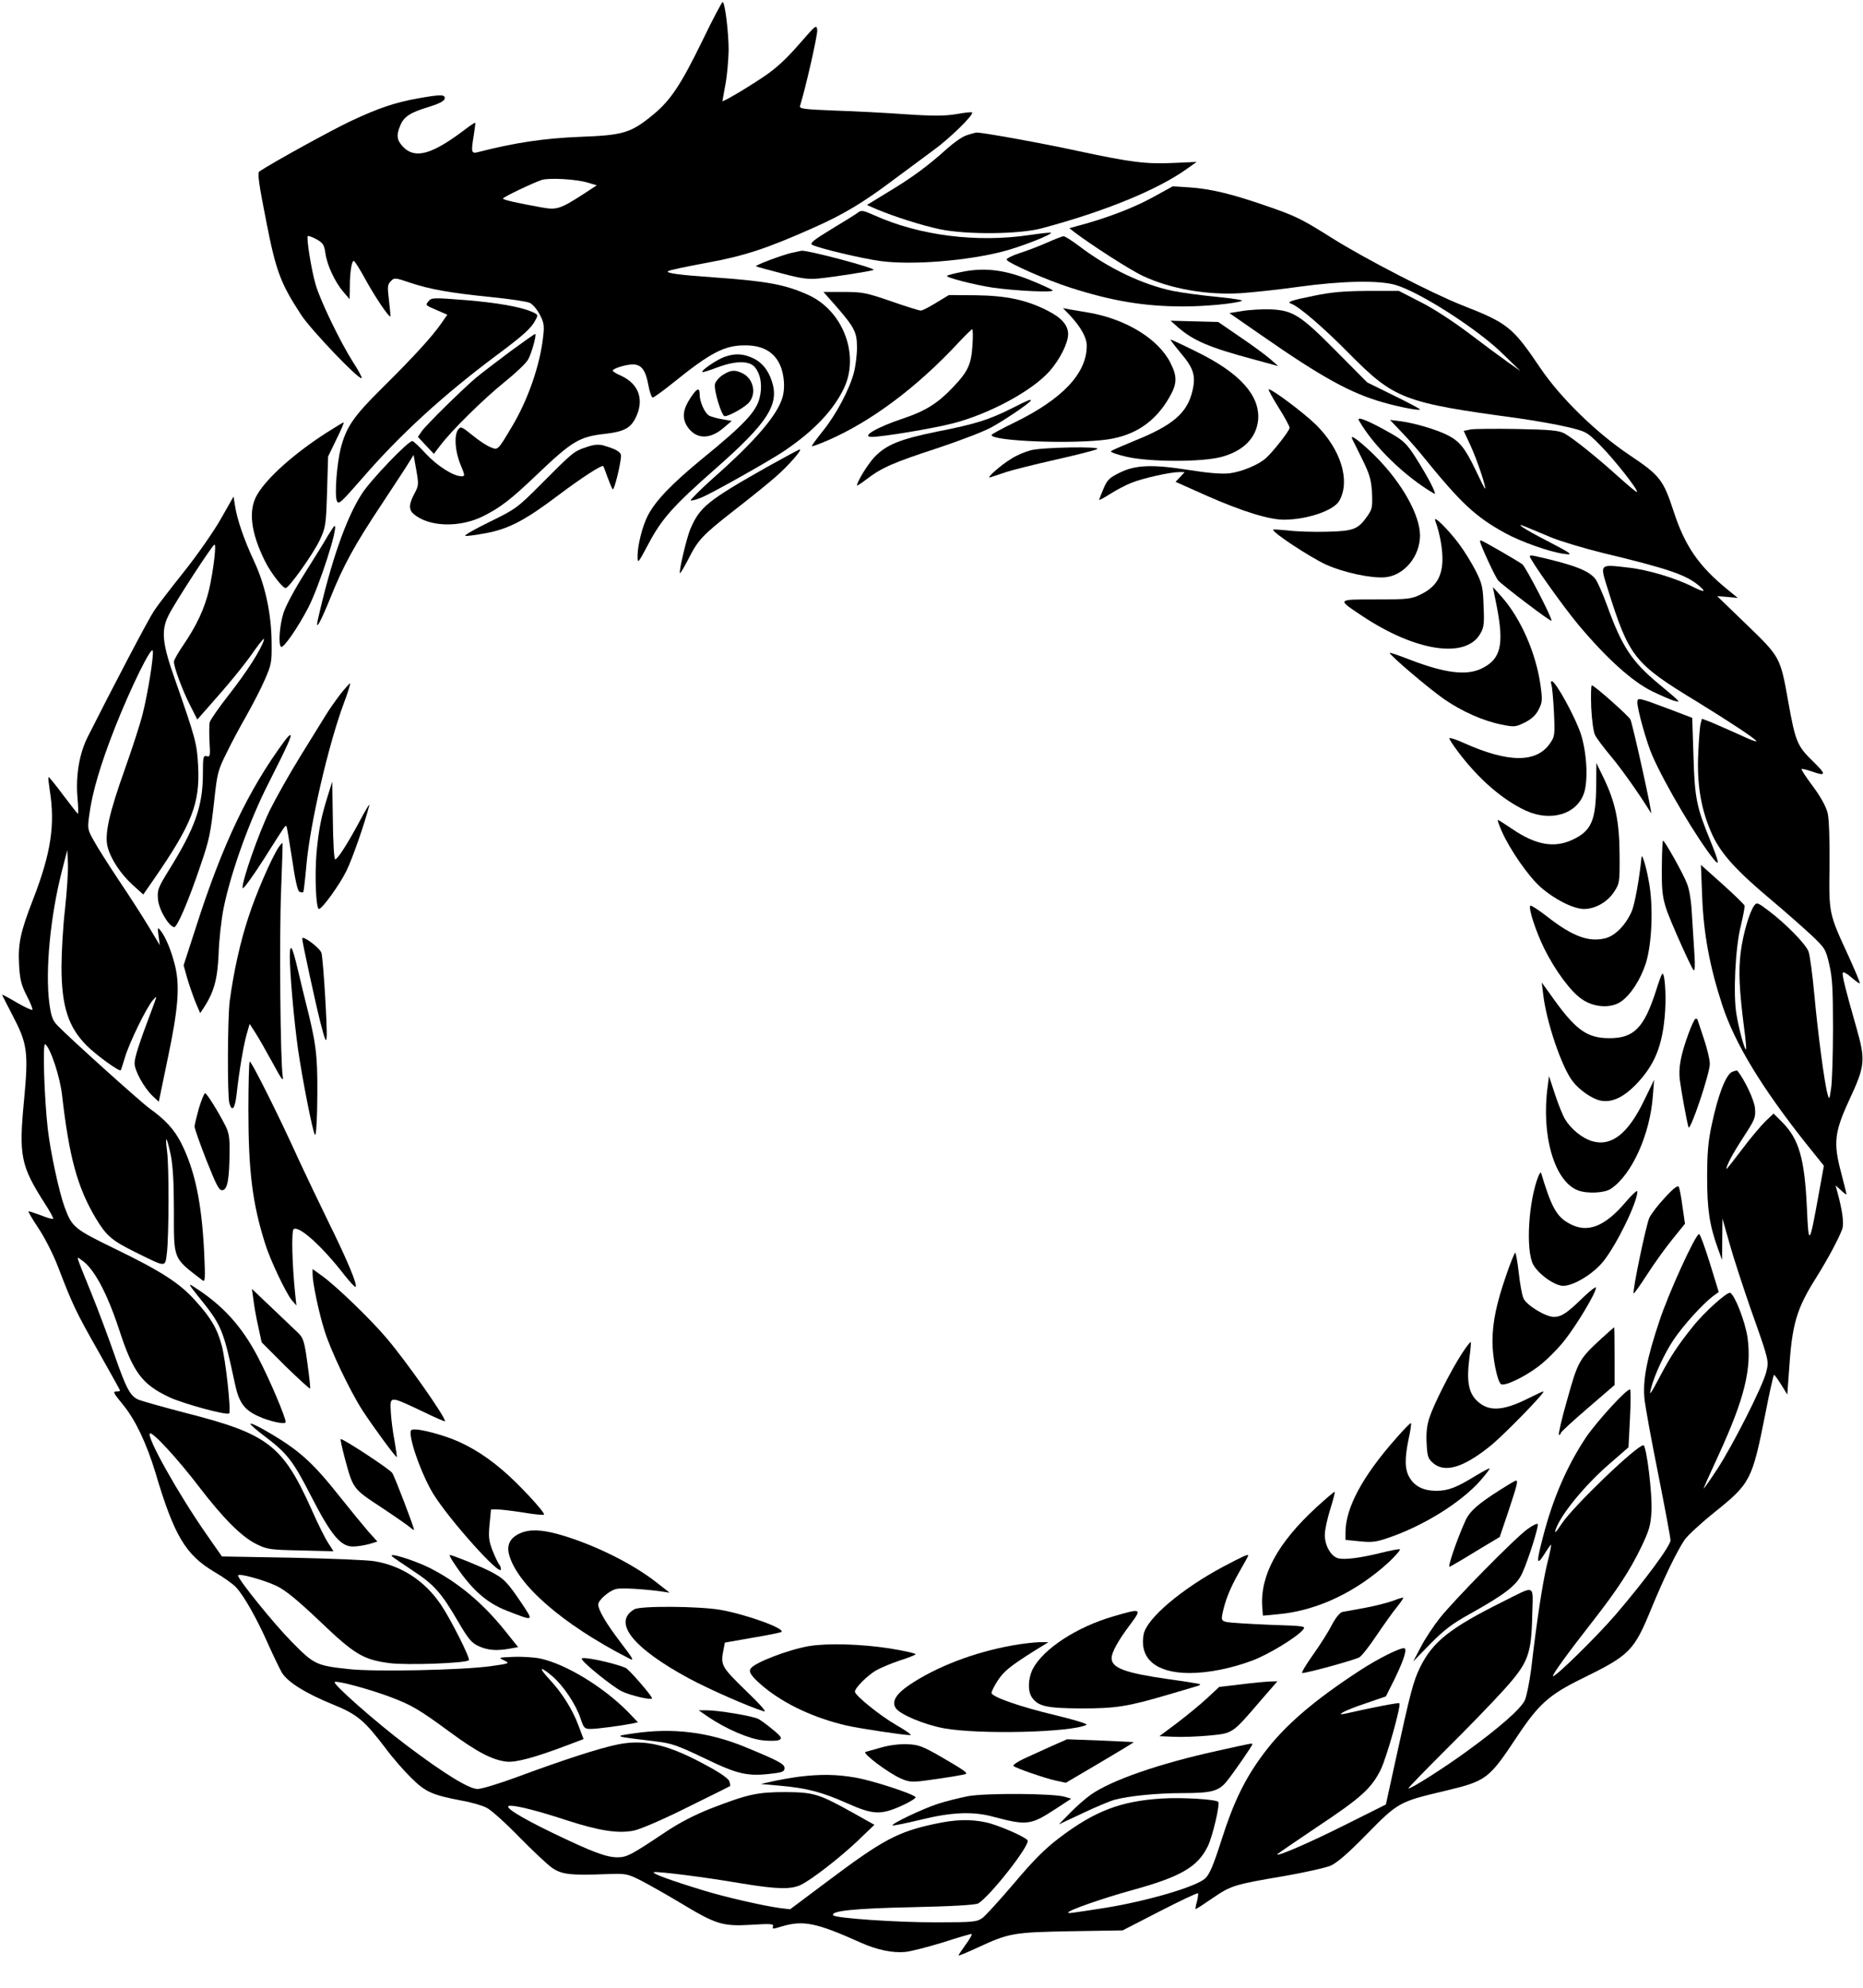 <?xml version="1.0" standalone="no"?>
<!DOCTYPE svg PUBLIC "-//W3C//DTD SVG 20010904//EN"
 "http://www.w3.org/TR/2001/REC-SVG-20010904/DTD/svg10.dtd">
<svg version="1.0" xmlns="http://www.w3.org/2000/svg"
 width="900pt" height="960pt" viewBox="0 0 900 960"
 preserveAspectRatio="xMidYMid meet">
<g transform="translate(0,960) scale(0.1,-0.1)"
fill="#000000" stroke="none">
<path d="M3392 9401 c-104 -213 -153 -286 -238 -356 -108 -88 -142 -98 -354
-106 -173 -7 -313 -28 -492 -74 -32 -8 -33 0 -18 90 4 28 7 51 6 52 -2 2 -27
-15 -57 -38 -153 -115 -233 -137 -290 -80 -32 33 -36 56 -15 106 18 42 48 62
139 89 48 15 73 28 75 39 4 21 -16 22 -128 2 -112 -20 -192 -47 -328 -111 -89
-42 -375 -199 -439 -242 -10 -6 -3 -59 32 -235 48 -247 70 -305 170 -458 47
-72 281 -317 292 -305 3 3 -16 38 -42 78 -60 94 -158 296 -180 373 -20 67 -46
227 -38 235 2 2 21 -4 41 -15 32 -18 38 -26 44 -68 8 -58 46 -139 87 -187 l30
-35 1 61 c0 69 9 124 19 124 4 0 29 -39 55 -87 47 -86 115 -187 122 -181 1 2
-2 37 -7 78 -8 66 -7 76 9 92 17 18 21 17 92 -7 95 -32 196 -50 395 -70 88 -9
171 -21 185 -28 14 -7 35 -32 48 -57 20 -38 22 -54 16 -105 -15 -138 -73 -305
-150 -434 -71 -119 -68 -116 -106 -100 -18 7 -57 33 -87 58 -51 41 -55 43 -68
26 -20 -28 -15 -103 11 -167 23 -56 23 -58 5 -58 -39 0 -117 50 -172 109 -31
34 -60 61 -65 61 -21 0 -202 -189 -244 -255 -76 -117 -149 -327 -213 -610 -12
-55 12 -13 60 105 64 160 118 258 249 455 62 94 122 185 133 204 l21 34 13
-73 c12 -69 12 -75 -9 -114 -27 -50 -28 -78 -4 -98 72 -63 222 -68 336 -11 84
42 133 80 258 199 172 164 206 185 333 199 87 10 120 27 144 74 45 87 19 166
-68 206 -23 10 -41 21 -41 25 0 10 64 30 97 30 41 0 62 -27 75 -99 6 -33 16
-61 21 -61 6 0 51 33 101 73 177 143 246 179 342 179 76 1 128 -23 160 -72 29
-44 40 -120 25 -176 -23 -86 -130 -212 -340 -397 -62 -56 -109 -103 -104 -104
6 -2 31 5 56 16 54 23 331 179 397 224 143 97 237 196 288 304 75 161 -6 372
-172 448 -110 50 -198 67 -452 85 -175 12 -237 21 -227 30 4 5 87 22 183 40
183 33 294 69 522 171 142 63 239 121 381 228 63 47 152 113 197 146 79 57
196 172 186 182 -3 3 -36 -1 -75 -8 -56 -9 -108 -10 -243 -1 -95 7 -251 15
-346 18 -152 6 -172 9 -167 23 28 90 85 342 83 365 -3 29 -6 26 -88 -68 -61
-70 -109 -115 -170 -156 -83 -56 -200 -125 -200 -118 0 1 7 39 15 83 8 44 14
117 15 162 0 88 -18 233 -29 233 -4 0 -49 -85 -99 -189z m-553 -683 l44 -13
-64 -42 c-112 -72 -129 -78 -201 -65 -123 22 -188 37 -188 43 0 7 143 75 187
90 36 11 166 4 222 -13z"/>
<path d="M4668 8946 c-21 -7 -63 -37 -94 -65 -87 -79 -169 -140 -283 -208
l-103 -63 48 -21 c81 -34 214 -77 304 -96 128 -27 387 -25 495 5 306 82 558
186 698 286 l48 34 -113 -5 c-132 -6 -204 3 -457 57 -178 39 -464 90 -492 90
-8 -1 -31 -7 -51 -14z"/>
<path d="M5565 8645 c-89 -49 -223 -100 -355 -135 l-44 -12 24 -19 c79 -60
269 -183 332 -212 132 -62 308 -93 473 -83 55 4 181 17 280 31 212 29 386 32
466 9 118 -34 403 -217 523 -337 l81 -79 -61 43 c-34 24 -120 88 -190 141 -74
56 -174 121 -233 150 l-103 53 -152 0 c-117 -1 -176 -6 -261 -24 -110 -22
-131 -30 -107 -38 38 -14 154 -113 278 -239 220 -222 263 -239 819 -314 83
-12 191 -31 240 -43 87 -21 92 -23 155 -87 66 -66 186 -218 178 -226 -3 -2
-42 31 -89 73 -105 95 -221 188 -262 210 -26 14 -68 18 -225 21 -106 2 -208 1
-227 -2 l-34 -7 34 -73 c32 -70 77 -206 69 -206 -2 0 -23 42 -47 93 -49 102
-76 136 -133 165 -53 27 -158 58 -224 67 l-55 7 56 -59 c31 -32 76 -83 100
-113 188 -232 257 -296 401 -375 75 -41 210 -89 278 -99 56 -9 47 -2 -80 64
-108 55 -164 93 -95 64 22 -9 76 -32 120 -50 44 -18 157 -52 250 -75 317 -76
402 -106 463 -158 36 -31 26 -33 -28 -6 -84 43 -221 84 -315 94 -140 16 -137
20 -97 -107 103 -327 126 -356 432 -542 156 -96 276 -175 285 -189 3 -6 -34 8
-82 31 -49 22 -109 48 -134 59 l-47 18 -6 -22 c-4 -12 -9 -78 -12 -147 -7
-152 14 -274 69 -394 43 -91 114 -170 287 -315 63 -53 147 -127 187 -164 70
-66 73 -71 90 -145 15 -63 18 -120 18 -307 0 -126 -4 -257 -9 -290 -8 -56 -9
-58 -17 -30 -15 52 -47 294 -64 480 -9 99 -22 193 -28 209 -13 36 -109 134
-191 196 -55 42 -59 43 -72 26 -23 -32 -54 -138 -65 -226 -11 -88 -7 -180 16
-360 8 -57 12 -106 10 -108 -6 -6 -34 95 -46 167 -17 94 -6 326 21 431 11 46
19 89 18 96 -2 6 -50 53 -107 104 l-104 93 6 -154 c7 -179 36 -336 97 -523 61
-186 191 -399 405 -669 l86 -107 -26 -143 c-44 -244 -48 -248 -56 -62 -11 239
-38 334 -120 416 l-41 41 -40 -38 c-22 -22 -74 -83 -114 -137 -41 -54 -74 -96
-74 -93 0 17 28 70 81 152 58 89 61 97 57 143 -4 39 -49 135 -85 180 -1 2 -14
-1 -26 -6 -30 -14 -68 -113 -98 -256 -17 -79 -22 -136 -22 -252 0 -155 11
-231 52 -345 l20 -55 1 100 1 100 34 -120 c18 -66 64 -205 100 -310 93 -262
91 -256 77 -313 -18 -70 -161 -352 -236 -467 -36 -55 -66 -97 -66 -94 0 3 32
75 71 159 127 276 162 419 141 571 -11 74 -59 200 -83 215 -13 8 -126 -93
-182 -164 -73 -91 -108 -145 -157 -238 -49 -92 -54 -99 -44 -59 15 61 65 169
108 233 46 69 139 172 190 211 l29 21 -43 140 c-24 77 -47 140 -52 140 -17 0
-146 -282 -191 -418 -62 -185 -81 -286 -73 -376 4 -39 34 -204 67 -367 32
-162 59 -306 59 -318 0 -27 -126 -197 -265 -359 -92 -107 -295 -306 -303 -297
-5 5 74 114 190 262 120 154 180 245 235 358 40 83 47 107 51 175 5 82 -24
320 -39 320 -32 0 -338 -294 -394 -378 -30 -45 -38 -53 -28 -24 27 72 142 212
258 312 l92 80 7 136 c4 75 4 139 1 143 -11 10 -157 -149 -212 -229 -91 -136
-160 -294 -207 -475 -35 -132 -34 -151 4 -92 16 26 31 47 33 47 2 0 -6 -44
-20 -97 -22 -95 -48 -263 -76 -503 -8 -63 -22 -132 -31 -152 -20 -42 -124
-133 -281 -247 -110 -80 -275 -185 -281 -178 -2 2 80 86 182 188 102 101 228
231 280 289 117 130 132 169 136 362 4 150 19 143 -143 62 -255 -127 -338
-193 -399 -317 -32 -66 -45 -113 -118 -447 l-47 -215 -200 -100 c-172 -86
-325 -152 -325 -141 0 2 86 61 192 132 214 142 263 187 308 277 29 60 100 311
90 321 -4 4 -128 -20 -260 -50 -58 -13 2 18 96 49 l99 34 43 86 c45 93 62 147
44 147 -24 0 -127 -52 -210 -106 -226 -147 -366 -268 -466 -401 -91 -121 -147
-236 -205 -419 -39 -122 -58 -167 -79 -186 -43 -40 -278 -109 -482 -142 -168
-26 -180 -28 -180 -23 0 11 167 69 308 108 236 65 318 112 367 213 23 47 60
205 50 214 -12 12 -176 22 -270 16 -200 -12 -327 -60 -500 -192 -66 -50 -124
-108 -215 -216 -69 -81 -138 -157 -154 -169 -27 -19 -43 -21 -220 -21 -189 -1
-493 20 -501 34 -13 21 100 33 380 39 192 4 307 11 320 18 56 32 253 283 239
305 -11 17 -144 75 -202 87 -76 16 -146 14 -248 -8 -177 -38 -250 -77 -510
-272 l-187 -140 -51 6 c-84 12 -264 53 -371 86 -154 47 -250 82 -236 87 16 5
241 -23 422 -54 176 -29 242 -30 290 -6 55 28 185 129 273 212 l80 77 -100 56
c-167 93 -191 101 -329 102 -137 0 -182 -10 -363 -80 -78 -31 -150 -68 -217
-113 -165 -110 -186 -122 -232 -122 -54 0 -121 25 -318 120 -163 79 -240 129
-200 129 33 1 142 -27 272 -70 161 -52 250 -65 325 -50 33 7 142 54 260 113
112 55 204 101 205 102 1 1 0 11 -3 22 -3 12 -40 39 -97 70 -194 108 -310 136
-443 109 -89 -18 -264 -75 -491 -159 -84 -31 -167 -56 -186 -56 -41 0 -159 72
-342 210 -148 111 -364 302 -348 307 17 6 167 -35 264 -71 109 -41 144 -62
295 -173 128 -94 202 -133 271 -141 45 -5 140 21 293 79 l79 30 -24 64 c-29
79 -81 161 -142 226 -54 58 -45 65 17 12 52 -45 113 -136 135 -204 15 -45 19
-49 48 -49 33 0 151 16 201 26 l28 6 -48 50 c-119 121 -300 231 -424 258 -30
6 -89 10 -130 8 -73 -3 -74 -3 -45 -17 29 -14 28 -15 -65 -28 -138 -19 -563
-28 -685 -14 -158 17 -168 22 -277 133 -85 86 -258 300 -258 319 0 13 124 -21
185 -50 44 -21 99 -66 208 -169 169 -162 211 -187 337 -204 83 -11 371 -1 385
14 8 8 -88 199 -135 268 -78 115 -189 188 -321 210 -35 6 -215 13 -401 17
l-336 6 -74 106 c-135 193 -291 471 -274 488 11 11 135 -123 237 -257 119
-155 207 -243 279 -278 51 -25 65 -27 213 -30 l158 -4 -25 39 c-14 21 -51 94
-81 163 -139 309 -209 364 -600 464 -116 30 -222 60 -238 67 -39 18 -58 54
-117 224 -29 83 -77 211 -107 285 -82 203 -76 183 -50 165 60 -39 123 -157
182 -335 67 -207 111 -266 243 -328 66 -31 278 -89 289 -78 10 10 -17 260 -36
328 -22 83 -54 136 -128 217 -75 84 -165 142 -388 250 -197 96 -207 104 -243
201 -27 74 -68 265 -81 375 -17 148 -26 419 -13 412 25 -16 72 -157 82 -248
34 -296 73 -441 161 -590 53 -88 77 -109 194 -167 150 -74 142 -74 151 -5 10
82 11 415 1 493 -11 84 -2 74 18 -19 10 -51 15 -131 15 -268 0 -240 -6 -226
139 -337 12 -9 13 11 7 139 -12 239 -45 394 -111 525 -34 66 -76 112 -153 167
-43 31 -393 346 -445 401 -24 25 -30 44 -39 108 -20 157 5 417 60 634 l27 105
3 -65 c2 -36 -5 -135 -14 -220 -10 -85 -17 -211 -17 -280 0 -190 33 -291 122
-380 46 -46 158 -127 164 -119 2 2 11 31 21 64 22 72 101 234 133 273 23 27
23 26 -3 -43 -62 -164 -84 -232 -84 -260 0 -36 46 -119 87 -158 l30 -28 43
208 c50 236 59 346 37 443 -17 72 -46 144 -71 175 -15 19 -16 17 -10 -25 l6
-45 -54 90 c-30 50 -95 151 -145 225 -49 74 -104 160 -120 190 -30 53 -31 58
-22 123 14 109 54 245 125 425 78 197 176 395 182 369 5 -24 -23 -202 -49
-305 -11 -45 -49 -162 -84 -261 -79 -221 -101 -321 -85 -382 16 -60 63 -130
122 -184 l50 -45 50 72 c186 269 224 368 215 548 -6 111 -11 129 -112 419 -62
174 -68 237 -30 311 31 62 212 340 221 340 10 0 -6 -129 -26 -217 -22 -92 -59
-172 -125 -269 -25 -36 -45 -72 -45 -80 0 -26 40 -135 77 -208 l36 -71 44 50
c108 121 185 215 233 285 29 41 49 64 45 50 -13 -46 -85 -158 -170 -266 -47
-60 -88 -119 -92 -132 -3 -13 -3 -56 -1 -96 4 -67 3 -73 -14 -68 -16 4 -18 -3
-18 -84 0 -157 -38 -264 -166 -469 -51 -83 -55 -94 -51 -138 4 -50 51 -129 78
-135 14 -2 70 127 129 303 41 120 47 149 65 311 14 130 18 145 60 229 24 50
68 131 96 180 28 50 68 126 87 170 33 75 35 86 34 180 -1 141 -31 280 -85 395
-49 105 -82 202 -92 268 l-7 44 -63 -111 c-35 -61 -114 -174 -177 -253 -63
-79 -128 -163 -144 -188 -26 -38 -196 -362 -321 -610 -40 -80 -58 -185 -49
-292 4 -43 5 -78 2 -78 -2 0 -34 41 -71 90 -37 50 -69 89 -71 87 -2 -2 1 -30
6 -63 27 -166 6 -304 -79 -524 -62 -159 -75 -217 -69 -321 4 -69 10 -95 37
-148 18 -34 30 -65 27 -68 -3 -3 -37 13 -75 35 -39 23 -71 40 -71 38 0 -2 22
-45 49 -97 73 -139 79 -178 57 -412 -26 -270 -16 -317 100 -499 25 -38 43 -72
41 -74 -3 -3 -29 4 -58 16 -30 11 -57 20 -61 20 -4 0 17 -36 47 -81 31 -46 72
-127 95 -187 70 -182 85 -215 194 -407 58 -103 106 -189 106 -191 0 -2 -7 -4
-15 -4 -22 0 -20 -4 32 -68 57 -70 111 -184 153 -322 91 -307 146 -399 286
-482 43 -25 91 -59 105 -75 38 -41 101 -153 154 -273 26 -58 56 -120 67 -139
28 -45 114 -99 244 -152 121 -49 153 -77 257 -213 33 -45 89 -109 123 -142 68
-68 101 -83 243 -110 47 -8 102 -24 122 -35 21 -10 91 -73 156 -140 65 -66
137 -134 160 -150 47 -32 87 -37 269 -30 87 3 94 2 160 -31 38 -20 122 -67
187 -106 175 -106 207 -116 344 -108 97 6 112 5 107 -8 -5 -13 0 -13 42 0 104
31 166 19 384 -79 79 -35 154 -50 214 -44 28 3 109 24 181 46 71 23 133 41
138 41 5 0 -7 -23 -27 -50 -20 -28 -36 -52 -36 -54 0 -3 43 15 95 39 149 69
170 73 449 78 l249 4 179 92 c99 51 182 90 185 87 2 -2 0 -20 -5 -40 -6 -20
-8 -36 -6 -36 3 0 40 24 82 53 89 61 106 66 349 107 96 17 196 39 222 50 32
15 84 60 176 154 148 151 156 155 372 206 205 49 214 56 353 265 103 155 154
200 308 276 237 116 255 134 342 347 58 140 118 265 157 324 14 21 79 81 145
134 174 140 182 154 246 476 20 103 39 188 42 188 3 0 18 -21 35 -48 l29 -47
8 110 c15 232 35 302 135 460 53 85 105 182 122 228 10 27 2 89 -25 187 l-7
25 27 -24 c14 -14 26 -22 26 -19 0 4 -12 50 -26 105 -38 143 -33 194 40 352
76 163 79 190 33 351 -51 178 -69 250 -65 262 2 6 21 -4 41 -22 21 -18 39 -31
41 -29 3 2 -22 60 -53 129 -97 210 -96 205 -93 440 1 125 -2 224 -9 253 -8 32
-32 76 -71 129 -33 44 -58 82 -55 84 2 2 23 -3 47 -11 73 -26 75 -17 7 49 -75
73 -84 95 -118 285 -39 219 -39 217 -201 374 l-143 138 50 -4 50 -5 -50 41
c-139 113 -206 211 -260 377 -50 152 -65 173 -213 272 -161 108 -332 275 -430
419 -135 200 -158 218 -377 304 -141 55 -475 227 -630 325 -151 95 -177 107
-316 155 -170 59 -271 83 -373 90 l-81 5 -100 -55z"/>
<path d="M4144 8573 c-10 -8 -68 -44 -128 -80 -84 -51 -105 -68 -93 -75 31
-17 242 -67 332 -79 153 -20 415 1 592 47 85 22 238 82 230 90 -2 2 -48 -3
-103 -11 -255 -38 -532 -3 -750 95 -54 24 -63 26 -80 13z"/>
<path d="M5060 8429 c-36 -16 -95 -39 -133 -51 -37 -12 -66 -27 -64 -32 5 -16
197 -100 307 -135 202 -65 359 -91 547 -91 106 0 251 14 283 27 8 3 -45 12
-119 19 -74 7 -171 20 -215 29 -145 30 -310 108 -452 216 -36 27 -70 49 -77
48 -7 -1 -41 -14 -77 -30z"/>
<path d="M3825 8379 c-48 -11 -178 -60 -173 -65 2 -2 58 -17 123 -34 97 -26
131 -30 180 -25 72 7 244 34 265 41 19 7 -320 97 -348 93 -4 -1 -25 -5 -47
-10z"/>
<path d="M4643 8286 c-35 -7 -65 -15 -68 -18 -8 -8 134 -44 220 -57 111 -16
302 -25 290 -13 -5 5 -57 29 -115 52 -120 48 -218 59 -327 36z"/>
<path d="M4033 8128 c96 -110 107 -132 107 -207 0 -36 -7 -91 -15 -121 -21
-80 -87 -205 -151 -283 -30 -38 -54 -70 -52 -72 2 -2 37 11 79 29 209 91 431
257 632 474 32 34 61 62 64 62 3 0 4 -35 1 -77 -6 -93 -21 -127 -96 -205 -71
-75 -130 -112 -233 -147 -133 -44 -213 -91 -157 -91 51 0 293 40 390 65 176
45 383 156 469 253 49 56 89 135 89 178 0 44 -32 80 -102 115 -101 51 -196 71
-344 73 l-130 1 -61 -37 c-34 -21 -67 -38 -75 -38 -7 0 -72 20 -143 45 -120
41 -138 45 -228 45 l-99 0 55 -62z"/>
<path d="M2070 8145 c-16 -19 -16 -19 43 -44 l48 -21 -30 -43 c-42 -61 -134
-162 -286 -312 -139 -138 -172 -187 -199 -290 -19 -77 -30 -223 -19 -253 8
-21 17 -13 122 107 184 213 396 406 651 596 125 93 167 130 186 168 15 27 14
28 -21 43 -55 23 -167 42 -308 54 -165 13 -172 13 -187 -5z"/>
<path d="M5167 8079 c55 -59 83 -109 83 -149 0 -133 -117 -257 -348 -370 -62
-30 -112 -57 -112 -61 0 -30 400 -45 563 -21 132 20 229 86 296 203 38 66 39
100 5 167 -57 114 -214 211 -394 242 -36 6 -78 13 -95 16 l-30 6 32 -33z"/>
<path d="M6002 8098 l-63 -10 153 -106 c293 -204 431 -280 588 -325 84 -24
180 -42 180 -34 0 2 -57 33 -127 67 l-128 63 -150 151 c-173 175 -210 198
-320 202 -38 1 -98 -2 -133 -8z"/>
<path d="M5690 8020 c73 -64 151 -98 360 -154 l125 -34 -40 35 c-22 19 -87 67
-145 106 l-105 72 -115 3 -115 3 35 -31z"/>
<path d="M2464 7902 c-65 -49 -139 -105 -164 -126 -62 -52 -238 -225 -262
-258 l-19 -28 38 -41 39 -41 29 38 c54 73 210 226 310 307 55 44 108 94 117
112 17 31 40 116 34 122 -2 2 -56 -37 -122 -85z"/>
<path d="M5704 7895 c63 -74 74 -111 56 -185 -25 -105 -95 -165 -280 -239 -58
-24 -109 -46 -113 -50 -4 -5 29 -16 75 -27 113 -26 363 -26 458 -1 108 29 170
93 178 180 9 117 -88 225 -293 326 -68 34 -126 61 -130 61 -3 0 19 -29 49 -65z"/>
<path d="M3499 7876 c-36 -13 -113 -65 -106 -73 2 -2 34 8 71 22 90 34 158 34
184 0 28 -35 36 -92 21 -149 -16 -64 -77 -129 -271 -287 -155 -127 -231 -207
-269 -280 -26 -51 -49 -144 -49 -194 0 -39 1 -39 53 59 63 119 118 182 323
362 254 223 311 312 272 425 -18 54 -48 90 -92 110 -48 22 -87 23 -137 5z"/>
<path d="M3493 7790 c-18 -11 -35 -31 -39 -44 -7 -28 32 -156 47 -156 22 0
101 45 119 68 35 44 19 112 -31 138 -37 19 -58 18 -96 -6z"/>
<path d="M3336 7679 c-37 -56 -42 -96 -17 -137 41 -64 109 -67 177 -8 l39 33
-45 8 c-25 4 -53 12 -63 17 -22 11 -47 67 -47 103 0 36 -13 31 -44 -16z"/>
<path d="M6176 7633 c30 -47 54 -92 54 -99 0 -14 -80 -116 -115 -147 -35 -32
-118 -66 -176 -73 -38 -4 -100 1 -195 16 -176 28 -259 25 -335 -13 -49 -24
-60 -34 -78 -77 -11 -27 -21 -51 -21 -54 0 -3 24 10 54 29 30 19 77 44 104 54
55 22 186 51 228 51 l27 0 -22 -24 -22 -23 150 -67 c175 -77 302 -116 375
-116 113 1 242 45 267 93 53 97 6 247 -113 365 -58 57 -211 172 -229 172 -4 0
17 -39 47 -87z"/>
<path d="M4890 7629 c-111 -56 -177 -77 -361 -113 -181 -37 -246 -63 -304
-123 -31 -32 -85 -119 -85 -138 0 -2 21 11 47 31 72 55 128 80 340 149 108 36
226 81 262 101 66 36 191 121 191 130 0 7 -13 2 -90 -37z"/>
<path d="M6565 7569 c71 -124 221 -270 363 -353 18 -11 -29 80 -89 174 -40 63
-58 81 -111 112 -115 66 -177 91 -163 67z"/>
<path d="M1577 7510 c-154 -99 -286 -216 -334 -298 -45 -75 -32 -184 38 -324
29 -57 84 -128 99 -128 16 0 133 165 164 230 29 62 31 72 36 235 l5 170 40 83
c23 45 38 82 35 82 -3 0 -40 -23 -83 -50z"/>
<path d="M6531 7483 c2 -4 24 -48 48 -97 38 -77 45 -101 49 -165 3 -67 1 -80
-20 -110 -46 -67 -67 -76 -196 -79 -64 -2 -150 1 -189 6 -40 4 -73 6 -73 4 0
-16 176 -131 254 -168 86 -39 220 -68 288 -62 92 9 168 101 168 203 -1 99 -88
254 -215 381 -64 64 -123 110 -114 87z"/>
<path d="M2831 7440 c-59 -20 -63 -23 -220 -181 -112 -112 -120 -118 -245
-179 -71 -35 -125 -65 -118 -68 6 -2 51 4 99 13 110 20 191 63 350 183 114 86
211 148 217 141 2 -2 11 -26 21 -54 10 -27 21 -54 25 -58 7 -8 40 127 40 162
0 18 -24 32 -86 50 -23 6 -46 4 -83 -9z"/>
<path d="M4978 7425 c-26 -7 -67 -24 -90 -39 -54 -32 -131 -101 -103 -91 11 3
45 15 75 25 30 10 138 37 240 60 102 23 192 46 200 51 25 14 -269 9 -322 -6z"/>
<path d="M3708 7346 c-290 -164 -327 -194 -373 -301 -18 -43 -57 -207 -50
-213 2 -2 19 27 39 65 48 96 69 118 225 240 75 58 164 130 198 160 61 53 132
134 116 132 -4 0 -74 -38 -155 -83z"/>
<path d="M6933 7087 c25 -68 38 -150 35 -203 -5 -76 -35 -121 -105 -155 -45
-22 -60 -24 -215 -24 -191 0 -190 2 -70 -78 260 -174 505 -211 574 -86 17 29
19 49 15 134 -3 90 -7 107 -39 170 -20 39 -56 97 -81 130 -52 69 -123 139
-114 112z"/>
<path d="M1584 7013 c-15 -27 -65 -108 -112 -182 -48 -76 -93 -159 -103 -193
-19 -61 -25 -153 -11 -162 12 -7 81 93 130 187 54 104 149 397 128 397 -2 0
-16 -21 -32 -47z"/>
<path d="M7150 6986 c0 -15 73 -172 87 -189 23 -25 253 -200 258 -195 7 7
-124 260 -141 273 -22 16 -193 115 -200 115 -2 0 -4 -2 -4 -4z"/>
<path d="M7390 6914 c0 -16 159 -240 233 -329 139 -166 263 -277 359 -324 46
-22 94 -43 108 -46 22 -6 23 -5 10 8 -8 8 -48 42 -88 75 -129 107 -177 180
-248 377 -20 55 -45 112 -55 126 -30 42 -100 70 -291 113 -16 4 -28 4 -28 0z"/>
<path d="M7231 6670 c36 -186 19 -254 -74 -299 -73 -35 -177 -22 -346 43 -52
20 -95 35 -97 33 -7 -6 189 -173 263 -224 87 -60 191 -106 280 -123 59 -12 65
-11 110 11 33 17 53 36 66 62 18 35 19 46 9 118 -22 155 -95 322 -187 426
l-43 48 19 -95z"/>
<path d="M7495 6293 c3 -10 9 -70 12 -133 5 -110 4 -117 -19 -150 -65 -95
-201 -95 -417 2 -35 16 -66 26 -69 23 -3 -2 15 -30 39 -62 99 -133 216 -235
330 -288 120 -55 246 -18 281 84 21 62 14 195 -15 286 -26 80 -122 255 -140
255 -5 0 -6 -8 -2 -17z"/>
<path d="M1644 6247 c-22 -29 -54 -74 -71 -102 -17 -27 -72 -117 -123 -199
-50 -81 -116 -198 -146 -258 -55 -113 -137 -348 -132 -377 2 -9 46 52 102 139
109 172 104 165 110 159 2 -2 14 -73 27 -157 15 -104 27 -156 36 -159 8 -3 16
-4 18 -2 2 3 9 60 15 128 17 199 107 588 183 790 19 50 31 91 28 91 -3 -1 -24
-24 -47 -53z"/>
<path d="M7687 6183 c3 -60 11 -120 19 -134 7 -14 42 -61 79 -105 54 -65 137
-183 191 -271 10 -16 -85 413 -99 451 -6 16 -175 166 -187 166 -4 0 -5 -48 -3
-107z"/>
<path d="M7910 6207 c0 -34 46 -198 73 -258 61 -139 217 -402 296 -499 30 -37
26 -15 -19 96 -64 157 -73 199 -79 403 l-6 184 -110 42 c-152 57 -155 58 -155
32z"/>
<path d="M1375 6022 c-175 -237 -301 -501 -430 -905 l-58 -179 17 -61 c10 -34
28 -86 40 -116 l23 -54 16 24 c51 77 68 141 73 261 2 66 13 165 24 221 35 173
125 424 218 606 92 182 114 231 104 231 -4 0 -16 -13 -27 -28z"/>
<path d="M7711 5808 c-1 -171 -23 -221 -115 -264 -89 -41 -178 -25 -293 54
-34 23 -64 42 -67 42 -3 0 6 -26 20 -57 39 -88 129 -217 187 -268 67 -59 159
-105 209 -105 54 0 113 33 145 82 27 41 28 45 27 182 -1 160 -20 251 -78 371
l-34 70 -1 -107z"/>
<path d="M1583 5755 c-32 -103 -43 -158 -54 -275 -9 -107 -3 -270 12 -270 15
0 100 117 133 185 29 59 87 226 110 315 4 14 -17 -20 -46 -75 -60 -112 -107
-185 -119 -185 -5 0 -10 84 -11 188 l-3 187 -22 -70z"/>
<path d="M8029 5468 c-3 -210 -3 -210 73 -386 39 -89 75 -165 80 -168 6 -4 7
24 4 72 -3 44 -8 128 -12 189 -3 68 -12 127 -24 157 -17 46 -108 208 -116 208
-2 0 -4 -33 -5 -72z"/>
<path d="M1346 5508 c-35 -53 -109 -224 -145 -335 -40 -120 -72 -265 -91 -406
-11 -84 -12 -457 -2 -495 13 -44 27 -27 35 43 12 111 35 246 50 295 l13 45 29
-45 c16 -25 53 -90 83 -145 41 -76 52 -92 48 -65 -12 74 -17 686 -8 900 5 124
8 227 7 228 -2 2 -10 -7 -19 -20z"/>
<path d="M7930 5460 c-10 -103 -33 -230 -48 -263 -29 -65 -78 -115 -125 -128
-81 -21 -160 8 -285 106 -40 31 -76 54 -79 51 -11 -11 27 -126 68 -209 53
-106 128 -207 180 -242 58 -41 140 -46 189 -13 47 32 95 106 121 186 30 96 37
278 14 397 -13 73 -33 136 -35 115z"/>
<path d="M1460 5067 c0 -17 65 -315 87 -402 23 -90 29 -103 31 -75 4 39 -16
372 -25 407 -5 23 -93 89 -93 70z"/>
<path d="M1400 4984 c0 -84 20 -311 40 -454 23 -154 69 -388 81 -410 5 -9 9
41 11 120 4 234 -1 296 -38 450 -20 80 -45 183 -56 230 -26 111 -37 129 -38
64z"/>
<path d="M8029 4895 c-4 -5 -17 -41 -29 -80 -58 -180 -107 -229 -225 -229
-111 0 -166 41 -288 215 l-39 54 7 -57 c15 -132 89 -352 143 -421 31 -41 92
-83 132 -92 53 -12 109 13 169 73 95 97 134 192 145 358 6 87 -3 199 -15 179z"/>
<path d="M8157 4608 c-38 -104 -49 -166 -42 -223 7 -54 33 -198 42 -229 7 -25
103 258 103 306 0 20 -13 76 -30 125 -16 48 -30 89 -30 90 0 2 -4 3 -9 3 -4 0
-20 -33 -34 -72z"/>
<path d="M1206 4473 c-3 -3 -6 -109 -6 -234 0 -299 20 -454 82 -649 25 -79
100 -236 128 -270 l22 -25 -6 55 c-15 148 -19 307 -7 314 27 17 139 -85 245
-222 27 -34 51 -60 54 -57 10 9 -42 133 -132 315 -50 102 -113 235 -141 295
-92 204 -232 485 -239 478z"/>
<path d="M7477 4355 c-33 -237 32 -461 146 -504 44 -17 128 -13 158 7 102 67
191 264 204 452 l6 75 -49 -101 c-78 -161 -158 -223 -252 -195 -46 14 -100 57
-129 105 -11 18 -33 72 -49 121 l-29 88 -6 -48z"/>
<path d="M961 4248 c-11 -40 -21 -80 -21 -88 -1 -8 25 -81 57 -163 50 -125 61
-147 78 -145 24 3 33 53 34 186 1 66 -3 92 -20 125 -35 69 -90 157 -98 157 -5
0 -18 -33 -30 -72z"/>
<path d="M7432 3920 c-48 -122 -62 -354 -26 -426 25 -47 104 -104 146 -104 51
0 147 59 195 120 66 84 163 284 163 336 0 8 -26 -15 -57 -52 -102 -120 -186
-152 -274 -102 -60 33 -85 80 -134 243 -1 6 -7 -1 -13 -15z"/>
<path d="M8044 3817 c-33 -35 -67 -79 -76 -98 -16 -34 -83 -357 -76 -365 3 -2
31 38 64 89 32 50 87 127 121 169 l63 78 -12 82 c-6 46 -14 89 -18 96 -4 9
-25 -6 -66 -51z"/>
<path d="M7277 3443 c-48 -138 -67 -229 -67 -323 0 -74 22 -186 40 -204 14
-14 109 30 181 84 36 27 93 83 126 125 61 77 153 231 153 256 0 7 -28 -14 -62
-47 -79 -77 -105 -94 -142 -94 -39 0 -131 56 -146 89 -7 14 -17 70 -23 124 -6
53 -14 97 -17 97 -3 0 -23 -48 -43 -107z"/>
<path d="M1510 3447 c0 -42 30 -186 57 -271 29 -96 124 -294 183 -386 52 -80
163 -231 167 -227 1 2 -4 37 -11 78 -8 41 -16 103 -18 139 -4 80 -8 79 150 5
61 -30 112 -52 112 -49 0 23 -187 289 -283 402 -79 93 -242 250 -311 300 l-46
33 0 -24z"/>
<path d="M953 3345 c119 -147 124 -159 182 -428 19 -90 44 -125 111 -156 53
-25 134 -43 134 -29 0 23 -77 205 -133 312 -79 151 -171 253 -312 342 -26 17
-24 12 18 -41z"/>
<path d="M1224 3325 c3 -27 13 -86 23 -129 l17 -79 114 -114 c64 -62 117 -111
120 -109 2 3 -4 58 -13 123 -14 103 -20 121 -43 144 -15 14 -71 68 -126 120
l-99 94 7 -50z"/>
<path d="M7738 3137 c-110 -101 -115 -111 -167 -297 -27 -93 -44 -170 -40
-170 5 0 9 4 9 9 0 5 59 59 130 120 l130 112 0 139 c0 77 -1 140 -2 140 -2 -1
-28 -24 -60 -53z"/>
<path d="M7061 3061 c-54 -84 -135 -244 -156 -309 -12 -37 -16 -75 -13 -124 3
-62 7 -73 31 -94 57 -49 147 -22 277 83 68 55 270 263 256 263 -4 0 -38 -16
-76 -35 -124 -62 -195 -64 -251 -4 -35 38 -44 94 -31 196 6 43 9 79 7 81 -2 3
-22 -23 -44 -57z"/>
<path d="M1210 2723 c0 -4 29 -30 64 -56 113 -85 141 -121 228 -291 98 -191
144 -246 204 -245 21 0 56 6 78 12 l39 12 -45 50 c-24 28 -85 102 -135 165
-138 174 -202 231 -375 329 -32 18 -58 29 -58 24z"/>
<path d="M6743 2652 c-161 -182 -243 -335 -243 -453 l0 -36 69 -7 c56 -6 80
-3 132 15 172 57 359 173 453 281 25 29 44 54 42 56 -2 2 -33 -15 -70 -37 -91
-56 -131 -71 -188 -71 -60 0 -103 21 -128 63 -24 39 -25 91 -5 188 9 40 14 74
11 76 -2 2 -35 -31 -73 -75z"/>
<path d="M1986 2692 c-16 -26 48 -209 106 -305 75 -123 328 -406 328 -366 0 8
-4 19 -9 24 -5 6 -19 35 -31 65 -18 46 -21 66 -15 128 l7 72 31 0 c18 0 74 -7
126 -15 52 -9 96 -13 99 -10 8 8 -128 155 -204 218 -89 76 -182 130 -275 160
-86 28 -156 41 -163 29z"/>
<path d="M1665 2560 c41 -152 39 -149 177 -240 68 -45 131 -89 141 -98 9 -8
17 -13 17 -10 0 13 -93 256 -105 274 -11 18 -234 164 -249 164 -3 0 6 -40 19
-90z"/>
<path d="M7246 2404 c-107 -68 -147 -103 -168 -151 -42 -94 -86 -224 -75 -220
7 3 64 36 127 75 l115 69 42 124 c43 130 48 150 36 148 -5 0 -39 -21 -77 -45z"/>
<path d="M6359 2320 c-188 -173 -273 -331 -261 -484 l3 -39 74 7 c188 17 377
107 536 253 33 32 57 59 51 61 -5 1 -45 -6 -88 -17 -101 -25 -176 -35 -209
-27 -35 9 -65 61 -65 113 0 23 12 79 26 123 14 45 24 83 22 85 -2 2 -42 -32
-89 -75z"/>
<path d="M7379 2215 c-60 -43 -352 -340 -423 -429 -31 -39 -72 -101 -92 -140
l-37 -70 84 86 c66 67 106 97 189 143 174 97 229 140 255 200 30 67 78 221 74
234 -2 5 -25 -5 -50 -24z"/>
<path d="M2513 2195 c-48 -21 -66 -55 -54 -102 39 -146 257 -336 571 -498 38
-20 37 -18 -41 85 -62 82 -99 145 -99 171 0 21 53 67 87 75 24 6 131 0 218
-12 l40 -6 -64 50 c-119 93 -310 187 -476 233 -81 22 -137 24 -182 4z"/>
<path d="M1896 2082 c5 -5 48 -34 96 -66 104 -68 139 -107 219 -244 52 -89 67
-107 103 -123 43 -19 85 -23 150 -11 l39 7 -60 75 c-110 138 -230 238 -368
308 -79 39 -208 78 -179 54z"/>
<path d="M2185 2063 c87 -134 159 -201 263 -242 134 -52 131 -53 72 36 -71
105 -86 120 -152 154 -51 26 -183 79 -195 79 -3 0 3 -12 12 -27z"/>
<path d="M5910 2034 c-201 -107 -371 -251 -385 -327 -22 -118 60 -187 222
-187 92 0 204 23 305 61 78 30 208 109 241 146 17 20 16 20 -160 26 -98 4
-191 10 -206 13 -25 6 -27 10 -22 38 13 65 37 125 80 201 25 43 45 80 45 82 0
9 -23 -2 -120 -53z"/>
<path d="M6730 1869 c-25 -9 -85 -25 -135 -34 -49 -9 -99 -18 -110 -20 -12 -3
-32 -27 -50 -61 -16 -32 -57 -97 -92 -146 -34 -48 -58 -88 -52 -88 25 0 257
64 276 76 13 8 50 56 84 107 34 50 77 111 97 135 19 24 33 44 31 46 -2 1 -24
-5 -49 -15z"/>
<path d="M3065 1828 c-108 -62 -9 -187 265 -335 101 -54 288 -136 360 -158 16
-5 -13 29 -88 101 -119 116 -122 122 -106 201 l6 30 131 23 c73 12 136 25 141
28 25 15 -168 85 -293 107 -102 18 -386 20 -416 3z"/>
<path d="M5380 1794 c-178 -51 -341 -158 -391 -255 -23 -47 -25 -107 -3 -138
30 -42 71 -51 236 -52 168 0 223 8 423 67 66 19 128 38 138 41 10 2 17 7 14 9
-2 2 -70 13 -150 24 -211 30 -277 54 -277 102 0 27 31 84 89 161 59 79 57 81
-79 41z"/>
<path d="M4895 1654 c-188 -33 -373 -104 -504 -193 -63 -43 -84 -79 -64 -110
20 -31 137 -80 233 -98 171 -31 619 -20 689 17 7 4 -55 23 -145 45 -174 41
-314 90 -314 109 0 7 13 33 29 58 30 46 56 68 176 144 l70 43 -45 0 c-25 -1
-81 -7 -125 -15z"/>
<path d="M3908 1650 c-102 -18 -264 -80 -282 -109 -11 -17 6 -40 67 -91 101
-82 242 -148 398 -184 63 -14 273 -46 307 -46 9 0 -21 22 -67 48 -80 46 -201
144 -201 162 0 18 61 79 103 103 23 13 74 34 112 47 39 12 74 26 78 30 5 4
-52 17 -126 29 -137 21 -298 26 -389 11z"/>
<path d="M2810 1589 c0 -15 146 -133 193 -157 43 -21 147 -45 147 -34 0 11
-112 141 -128 147 -63 26 -212 57 -212 44z"/>
<path d="M5993 1465 l-103 -12 -58 -54 c-32 -30 -97 -83 -144 -119 l-87 -65
70 -3 c38 -2 115 1 170 6 116 11 111 8 250 170 l80 92 -38 -1 c-21 -1 -84 -7
-140 -14z"/>
<path d="M3420 1309 c87 -59 198 -107 264 -114 36 -4 71 -3 81 2 14 8 10 16
-32 50 -26 22 -58 45 -69 51 -26 14 -194 42 -249 42 l-40 0 45 -31z"/>
<path d="M3065 1229 c-103 -15 -106 -14 100 -39 80 -9 106 -19 239 -82 161
-78 209 -89 331 -73 45 5 55 10 55 26 0 20 -31 36 -196 104 -173 70 -344 91
-529 64z"/>
<path d="M5080 1167 c-41 -19 -102 -46 -134 -61 -32 -15 -55 -31 -50 -35 13
-11 151 -59 206 -71 l47 -10 165 97 c91 54 164 98 163 99 -1 1 -74 4 -162 8
l-160 6 -75 -33z"/>
<path d="M4260 1161 c-36 -10 -71 -20 -79 -22 -17 -6 109 -101 170 -128 38
-17 54 -19 115 -11 99 13 196 29 201 33 6 6 -15 21 -122 83 -87 50 -108 58
-160 60 -35 2 -87 -4 -125 -15z"/>
<path d="M5880 1144 c-278 -61 -510 -141 -611 -212 -24 -17 -69 -56 -99 -87
l-55 -56 115 54 c63 30 133 59 155 65 67 18 203 32 325 32 143 0 178 9 217 58
34 42 123 171 123 178 0 6 1 6 -170 -32z"/>
<path d="M3858 1019 c-37 -5 -94 -15 -125 -22 l-58 -13 90 -8 c130 -11 206
-31 325 -84 128 -57 164 -59 268 -12 40 18 69 37 65 41 -18 18 -210 80 -290
94 -93 16 -170 17 -275 4z"/>
<path d="M4675 925 c-44 -9 -109 -25 -145 -37 -71 -23 -225 -96 -218 -104 3
-2 63 10 134 27 149 37 253 42 352 15 162 -43 181 -41 299 36 l78 51 -30 9
c-56 17 -382 19 -470 3z"/>
</g>
</svg>
